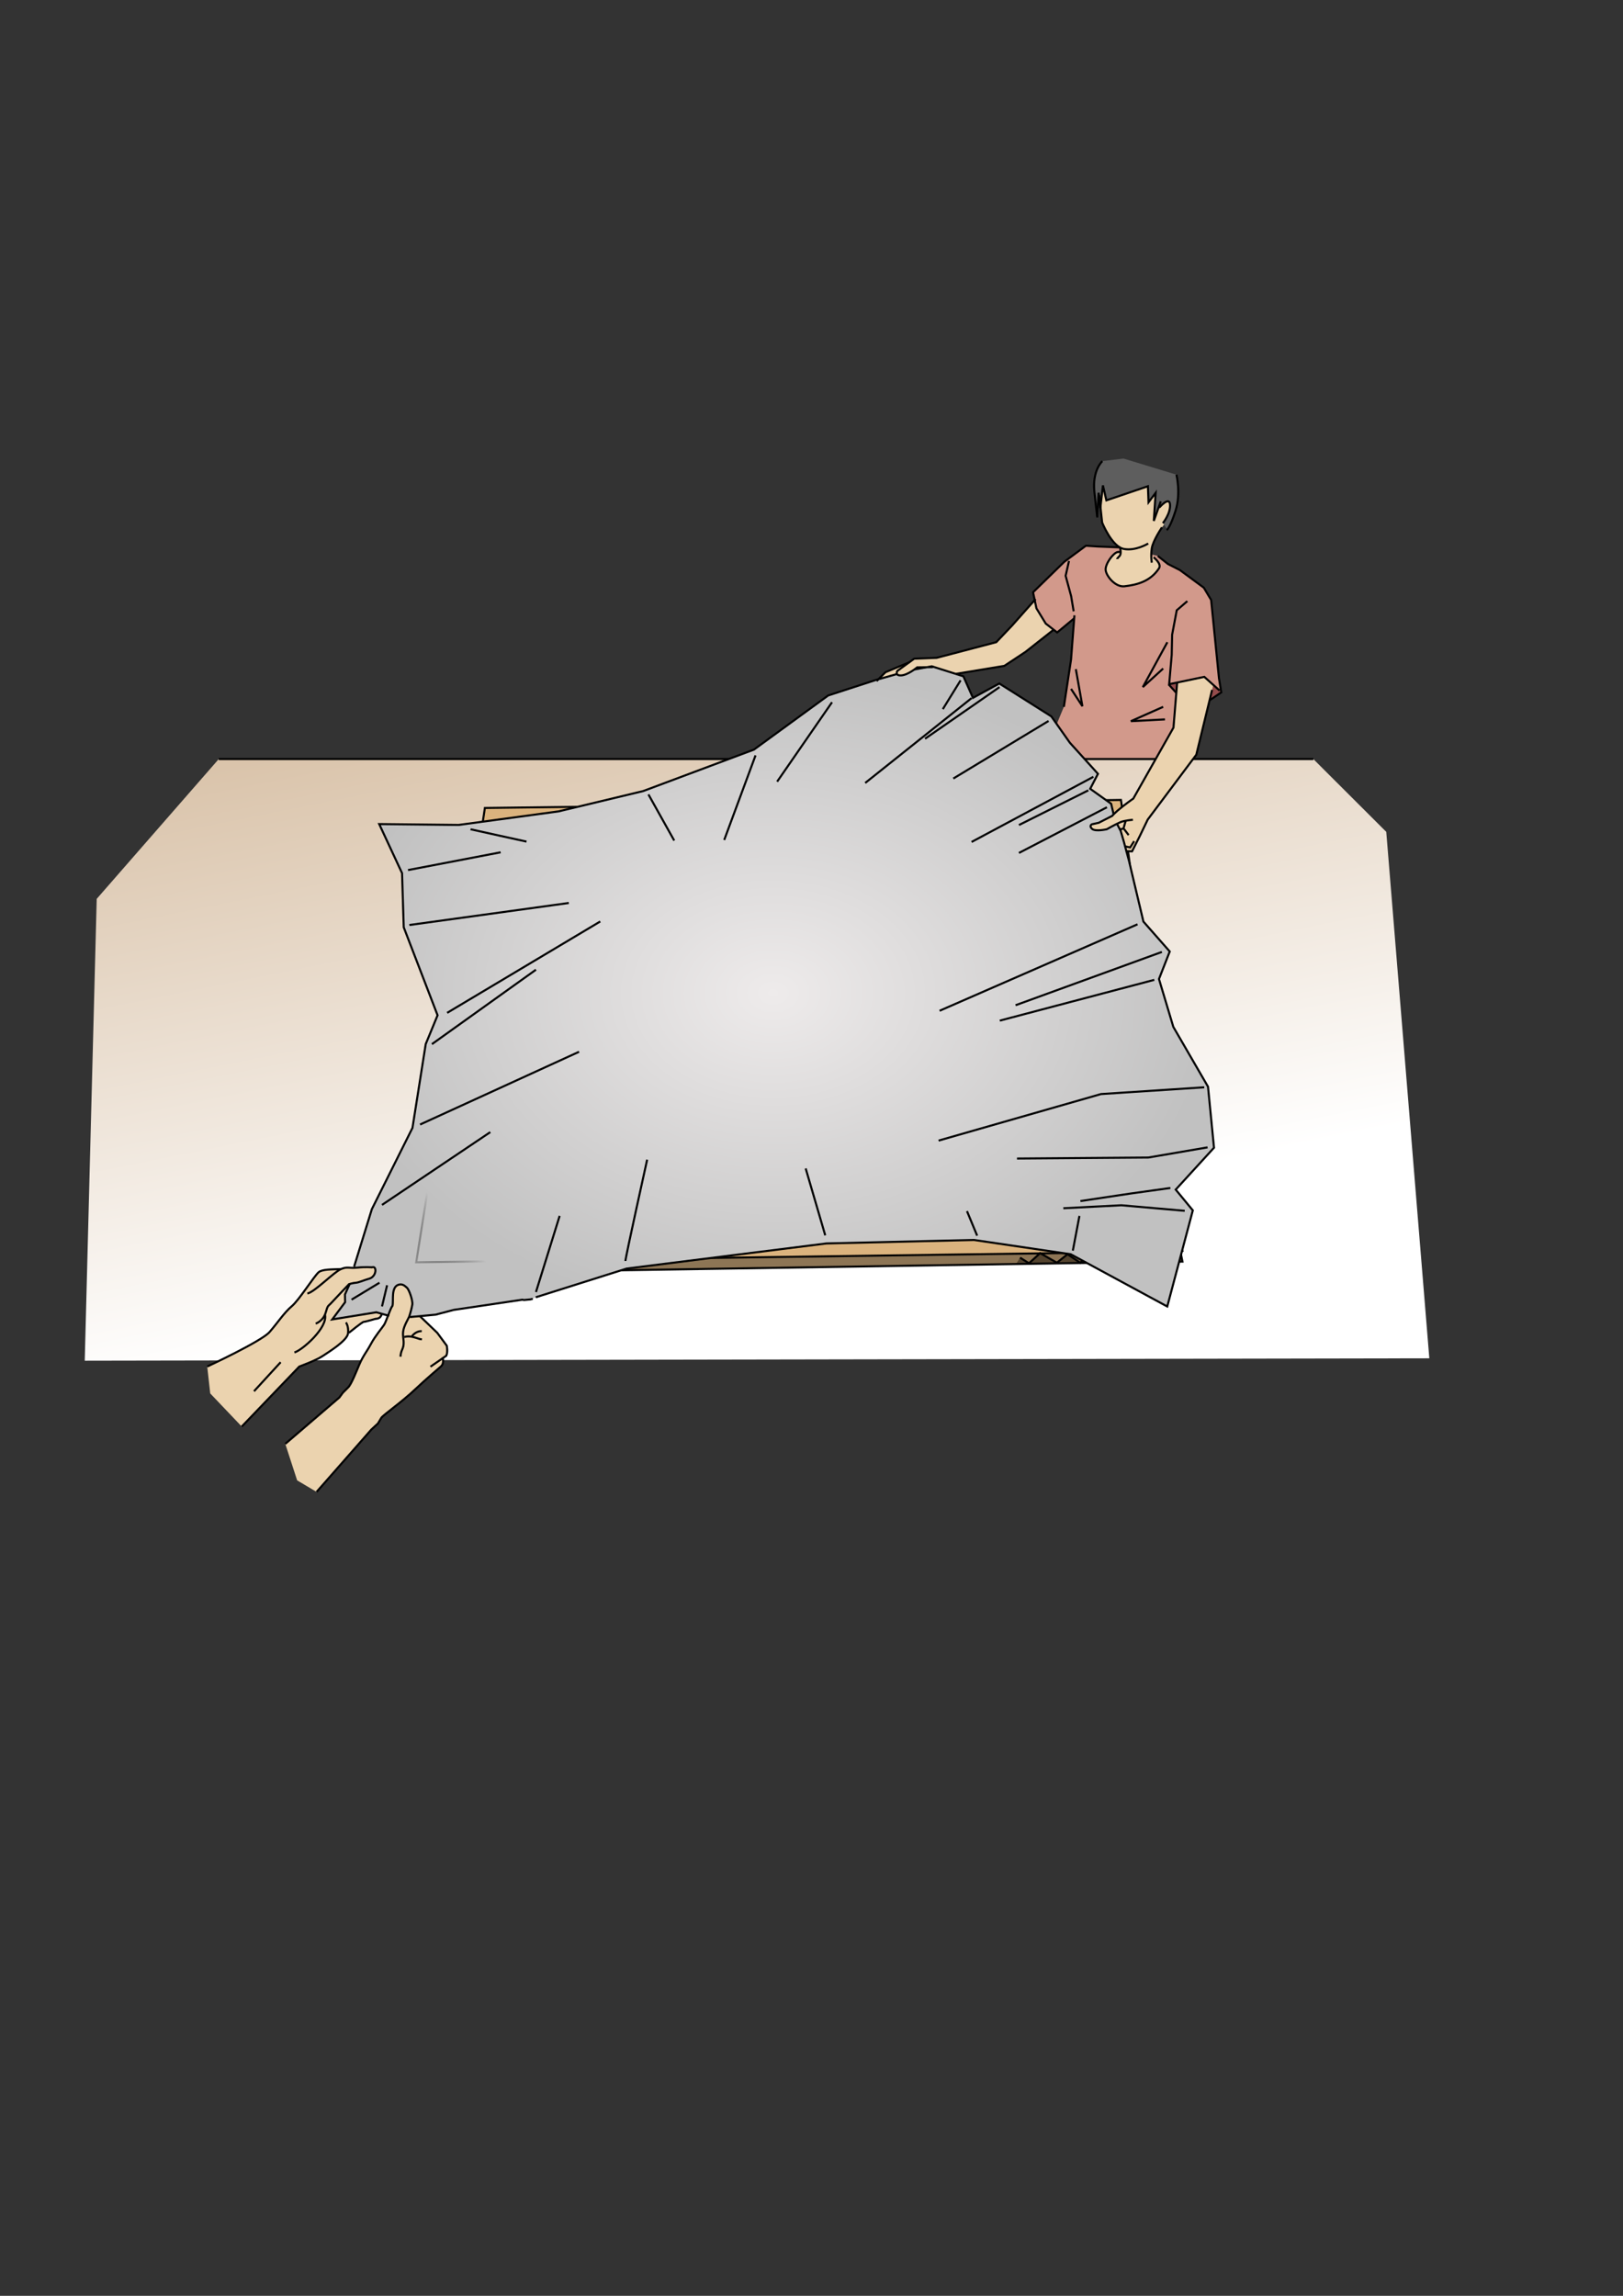 <?xml version="1.0" encoding="UTF-8" standalone="no"?>
<!-- Created with Inkscape (http://www.inkscape.org/) -->

<svg
   xmlns:dc="http://purl.org/dc/elements/1.1/"
   xmlns:cc="http://creativecommons.org/ns#"
   xmlns:rdf="http://www.w3.org/1999/02/22-rdf-syntax-ns#"
   xmlns:svg="http://www.w3.org/2000/svg"
   xmlns="http://www.w3.org/2000/svg"
   xmlns:xlink="http://www.w3.org/1999/xlink"
   xmlns:sodipodi="http://sodipodi.sourceforge.net/DTD/sodipodi-0.dtd"
   xmlns:inkscape="http://www.inkscape.org/namespaces/inkscape"
   width="210mm"
   height="297mm"
   id="svg6244"
   version="1.1"
   inkscape:version="0.48.4 r9939"
   sodipodi:docname="新規ドキュメント 16">
  <rect width="100%" height="100%" fill="#333333" stroke="none"/>
  <defs
     id="defs6246">
    <linearGradient
       id="linearGradient5226-6">
      <stop
         style="stop-color:#9b9b9b;stop-opacity:1;"
         offset="0"
         id="stop5228-7" />
      <stop
         style="stop-color:#000000;stop-opacity:0;"
         offset="1"
         id="stop5230-5" />
    </linearGradient>
    <linearGradient
       id="linearGradient5180-5">
      <stop
         style="stop-color:#eeebeb;stop-opacity:1;"
         offset="0"
         id="stop5182-6" />
      <stop
         style="stop-color:#c1c1c1;stop-opacity:1;"
         offset="1"
         id="stop5184-2" />
    </linearGradient>
    <linearGradient
       id="linearGradient5154-1">
      <stop
         id="stop5168-2"
         offset="0"
         style="stop-color:#ffffff;stop-opacity:1;" />
      <stop
         style="stop-color:#cbac89;stop-opacity:1;"
         offset="1"
         id="stop5158-7" />
    </linearGradient>
    <linearGradient
       id="linearGradient5226-6-6">
      <stop
         style="stop-color:#9b9b9b;stop-opacity:1;"
         offset="0"
         id="stop5228-7-7" />
      <stop
         style="stop-color:#000000;stop-opacity:0;"
         offset="1"
         id="stop5230-5-5" />
    </linearGradient>
    <linearGradient
       id="linearGradient5180-5-5">
      <stop
         style="stop-color:#eeebeb;stop-opacity:1;"
         offset="0"
         id="stop5182-6-6" />
      <stop
         style="stop-color:#c1c1c1;stop-opacity:1;"
         offset="1"
         id="stop5184-2-2" />
    </linearGradient>
    <linearGradient
       id="linearGradient5154-1-1">
      <stop
         id="stop5168-2-2"
         offset="0"
         style="stop-color:#ffffff;stop-opacity:1;" />
      <stop
         style="stop-color:#cbac89;stop-opacity:1;"
         offset="1"
         id="stop5158-7-7" />
    </linearGradient>
    <linearGradient
       inkscape:collect="always"
       xlink:href="#linearGradient5154-1-1"
       id="linearGradient7380"
       gradientUnits="userSpaceOnUse"
       gradientTransform="translate(57.143,1077.02)"
       x1="301.429"
       y1="521.338"
       x2="204.286"
       y2="39.909" />
    <radialGradient
       inkscape:collect="always"
       xlink:href="#linearGradient5180-5-5"
       id="radialGradient7382"
       gradientUnits="userSpaceOnUse"
       gradientTransform="matrix(1,0,0,0.741,57.143,1167.426)"
       cx="389.606"
       cy="348.478"
       fx="389.606"
       fy="348.478"
       r="263.251" />
    <linearGradient
       inkscape:collect="always"
       xlink:href="#linearGradient5226-6-6"
       id="linearGradient7384"
       gradientUnits="userSpaceOnUse"
       gradientTransform="translate(70.78,1069.697)"
       x1="159.5"
       y1="519.509"
       x2="187.253"
       y2="495.83" />
  </defs>
  <sodipodi:namedview
     id="base"
     pagecolor="#ffffff"
     bordercolor="#666666"
     borderopacity="1.0"
     inkscape:pageopacity="0.0"
     inkscape:pageshadow="2"
     inkscape:zoom="0.7"
     inkscape:cx="376.99515"
     inkscape:cy="570.09657"
     inkscape:document-units="px"
     inkscape:current-layer="layer1"
     showgrid="false"
     inkscape:window-width="987"
     inkscape:window-height="822"
     inkscape:window-x="144"
     inkscape:window-y="43"
     inkscape:window-maximized="0" />
  <g
     inkscape:label="レイヤー 1"
     inkscape:groupmode="layer"
     id="layer1">
    <g
       id="g7268"
       transform="matrix(0.819,0,0,0.819,12.196,-682.031)">
      <path
         sodipodi:nodetypes="ccccccccccccccccccccccccc"
         inkscape:connector-curvature="0"
         id="path3449-3-0-0"
         d="m 654.018,1159.561 -13.304,-0.536 -7.197,-0.462 -12.844,9.521 -18.718,18.263 2.02,9.596 5.556,9.091 6.819,5.303 10.354,-8.586 -0.355,2.064 -1.708,22.708 -4.286,28.214 -5.77,13.959 13.985,23.005 56.071,-3.214 17.5,-42.5 9.453,0.204 2.744,-0.089 -1.378,-8.457 -4.67,-46.689 -4.365,-7.327 -14.3,-10.537 -7.128,-3.624 -6.071,-4.821 z"
         style="fill:#d2998b;fill-opacity:1;stroke:none;display:inline" />
      <path
         sodipodi:nodetypes="ccccccc"
         style="fill:url(#linearGradient7380);fill-opacity:1;stroke:none;display:inline"
         d="m 115.732,1285.905 653.569,0 43.557,43.477 25.714,314.286 -802.857,1.429 7.143,-275.714 z"
         id="path3583-6-9-9"
         inkscape:connector-curvature="0" />
      <path
         style="fill:none;stroke:none;display:inline"
         d="m 152.677,1646.009 -15.893,17.322"
         id="path3423-2-3-3"
         inkscape:connector-curvature="0" />
      <path
         style="fill:none;stroke:none;display:inline"
         d="m 226.502,1631.013 c 0,0 2.073,-0.985 5.823,0.087 3.75,1.071 2.756,1.059 4.721,1.237"
         id="path3427-9-6-6"
         inkscape:connector-curvature="0"
         sodipodi:nodetypes="csc" />
      <path
         style="fill:none;stroke:none;display:inline"
         d="m 231.118,1630.437 c 0,0 2.232,-3.147 5.804,-2.968"
         id="path3433-1-0-0"
         inkscape:connector-curvature="0"
         sodipodi:nodetypes="cc" />
      <path
         style="fill:none;stroke:none;display:inline"
         d="m 677.321,1135.811 c 0,0 6.071,-7.143 6.428,-1.786 0.357,5.357 -4.286,11.071 -4.286,11.071"
         id="path3445-4-6-6"
         inkscape:connector-curvature="0" />
      <path
         sodipodi:nodetypes="cccssssccccccccccc"
         inkscape:connector-curvature="0"
         id="path5236-2-2"
         d="m 653.839,1159.561 c 0,0 0.419,1.355 0.444,2.746 l 0.137,0.044 c 0,0 -1.093,-0.185 -1.964,-0.022 -2.651,0.495 -7.429,7.088 -7.162,10.649 0.268,3.571 5.735,10.43 11.224,9.797 7.645,-0.881 15.536,-2.946 20.625,-10.714 1.804,-2.754 -3.214,-6.607 -3.214,-6.607 l -1.389,-1.146 c 0,-1.253 0.084,-2.694 0.317,-4.211 0.714,-4.643 6.071,-12.5 6.071,-12.5 l 5.884,-7.556 0.841,-19.015 -42.005,-2.696 -2.22,9.981 1.786,16.429 c 0,0 4.428,11.071 10.361,14.695 z"
         style="fill:#ebd3af;fill-opacity:1;stroke:none;display:inline" />
      <path
         inkscape:connector-curvature="0"
         id="path3459-9-6-6"
         d="m 713.362,1245.023 -9.15,-8.179 -20.982,4.375 1.518,-17.5 0.253,-12.028 2.753,-14.582 6.324,-5.462"
         style="fill:none;stroke:none;display:inline" />
      <path
         style="fill:#944c4c;fill-opacity:1;stroke:none;display:inline"
         d="m 682.962,1241.398 4.508,4.985 20.12,4.027 6.786,-4.241 -10.134,-9.375 z"
         id="path3461-3-1-1"
         inkscape:connector-curvature="0"
         sodipodi:nodetypes="cc" />
      <path
         style="fill:none;stroke:none;display:inline"
         d="m 623.422,1167.66 -2.02,8.839 3.283,12.122 1.515,9.091"
         id="path3463-3-8-8"
         inkscape:connector-curvature="0" />
      <path
         style="fill:#5e5e5e;fill-opacity:1;stroke:none;display:inline"
         d="m 655.984,1106.512 -12.644,1.531 c 0,0 -6.109,5.446 -4.773,18.318 0.901,8.672 1.78,15.38 1.78,15.38 l -0.114,-0.705 0.871,-14.118 1.036,9.026 1.537,-13.392 2.057,8.925 24.806,-8.424 0.361,9.575 4.25,-5.621 -1.095,16.738 3.404,-8.724 1.736,-1.317 c 0,0 2.216,-2.435 4.025,-1.277 1.994,1.278 -1.106,10.079 -3.482,12.808 l 2.283,3.682 c 0,0 1.757,-0.954 5.04,-11.308 3.283,-10.354 0.505,-21.466 0.505,-21.466"
         id="path3471-6-7-7"
         inkscape:connector-curvature="0"
         sodipodi:nodetypes="ccsccccccccccccsccsc" />
      <path
         style="fill:none;stroke:none;display:inline"
         d="m 682.143,1216.168 -14.643,26.786 12.143,-11.071"
         id="path3483-6-9-9"
         inkscape:connector-curvature="0" />
      <path
         style="fill:none;stroke:none;display:inline"
         d="m 679.643,1254.739 -19.286,8.571 20.357,-1.071"
         id="path3485-2-2-2"
         inkscape:connector-curvature="0" />
      <path
         style="fill:none;stroke:none;display:inline"
         d="m 627.5,1232.239 3.929,22.143 -6.786,-10.357"
         id="path3487-6-0-0"
         inkscape:connector-curvature="0" />
      <g
         transform="matrix(0.933,0,0,0.942,-734.331,1059.331)"
         id="g3709-2"
         style="display:inline">
        <path
           style="color:#000000;fill:#8d7555;fill-opacity:1;stroke:none;stroke-width:1px;marker:none;visibility:visible;display:inline;overflow:visible;enable-background:accumulate"
           d="m 1040,558.668 -2.143,7.857 490,-7.5 -1.429,-7.143"
           id="path3078-4-8-3-3"
           inkscape:connector-curvature="0" />
        <g
           id="g3694-7">
          <path
             sodipodi:nodetypes="cccccccccccccccc"
             inkscape:connector-curvature="0"
             id="path3080-7-7-7-5"
             d="m 1523.236,558.942 -7.522,-6.346 -7.143,6.786 -10.714,-6.429 -6.429,6.071 -6.786,-5.714 -7.143,6.429 -8.572,-6.429 -6.428,6.429 -8.214,-5.357 -6.786,5.357 -10.714,-6.071 -7.143,6.429 -5.714,-3.571 -2.5,3.929 z"
             style="color:#000000;fill:#53432e;fill-opacity:1;stroke:none;stroke-width:1px;marker:none;visibility:visible;display:inline;overflow:visible;enable-background:accumulate" />
          <g
             id="g3681-9">
            <g
               id="g3671-2">
              <path
                 sodipodi:nodetypes="ccccc"
                 inkscape:connector-curvature="0"
                 id="path3076-2-9-2-2"
                 d="m 1037.143,559.382 44.286,-287.857 407.143,-5 39.286,285.714 z"
                 style="color:#000000;fill:#dbb37e;fill-opacity:1;stroke:none;stroke-width:1px;marker:none;visibility:visible;display:inline;overflow:visible;enable-background:accumulate" />
              <g
                 id="g3663-8">
                <path
                   style="color:#000000;fill:none;stroke:#000000;stroke-width:1.303px;stroke-linecap:butt;stroke-linejoin:miter;stroke-miterlimit:4;stroke-opacity:1;stroke-dasharray:none;stroke-dashoffset:0;marker:none;visibility:visible;display:inline;overflow:visible;enable-background:accumulate"
                   d="m 1078.472,290.745 2.957,-19.219 106.284,-1.305"
                   id="path5224-3-9"
                   inkscape:connector-curvature="0" />
                <path
                   style="color:#000000;fill:none;stroke:#000000;stroke-width:1.303px;stroke-linecap:butt;stroke-linejoin:miter;stroke-miterlimit:4;stroke-opacity:1;stroke-dasharray:none;stroke-dashoffset:0;marker:none;visibility:visible;display:inline;overflow:visible;enable-background:accumulate"
                   d="m 1519.57,491.972 8.287,60.267 -21.661,0.315"
                   id="path5218-8-7"
                   inkscape:connector-curvature="0" />
                <path
                   sodipodi:nodetypes="cc"
                   style="color:#000000;fill:none;stroke:#000000;stroke-width:1.303px;stroke-linecap:butt;stroke-linejoin:miter;stroke-miterlimit:4;stroke-opacity:1;stroke-dasharray:none;stroke-dashoffset:0;marker:none;visibility:visible;display:inline;overflow:visible;enable-background:accumulate"
                   d="m 1481.191,553.199 -309.669,4.228"
                   id="path5216-6-3"
                   inkscape:connector-curvature="0" />
                <path
                   sodipodi:nodetypes="cc"
                   style="color:#000000;fill:none;stroke:#000000;stroke-width:1.303px;stroke-linecap:butt;stroke-linejoin:miter;stroke-miterlimit:4;stroke-opacity:1;stroke-dasharray:none;stroke-dashoffset:0;marker:none;visibility:visible;display:inline;overflow:visible;enable-background:accumulate"
                   d="m 1059.416,414.857 4.114,-27.86"
                   id="path3076-2-8-6"
                   inkscape:connector-curvature="0" />
                <path
                   style="color:#000000;fill:none;stroke:#000000;stroke-width:1.303px;stroke-linecap:butt;stroke-linejoin:miter;stroke-miterlimit:4;stroke-opacity:1;stroke-dasharray:none;stroke-dashoffset:0;marker:none;visibility:visible;display:inline;overflow:visible;enable-background:accumulate"
                   d="m 1148.289,564.835 343.313,-5.382 m 12.682,-0.067 23.573,-0.361 -1.429,-7.143"
                   id="path3078-4-4-1"
                   inkscape:connector-curvature="0"
                   sodipodi:nodetypes="ccccc" />
                <path
                   style="color:#000000;fill:none;stroke:#000000;stroke-width:1.303px;stroke-linecap:butt;stroke-linejoin:miter;stroke-miterlimit:4;stroke-opacity:1;stroke-dasharray:none;stroke-dashoffset:0;marker:none;visibility:visible;display:inline;overflow:visible;enable-background:accumulate"
                   d="m 1522.857,558.311 -7.143,-5.714 -7.143,6.786 -3.637,-2.182 m -81.006,-0.675 5.714,3.571 7.143,-6.429 10.714,6.071 6.786,-5.357 8.214,5.357 6.621,-6.355 8.272,6.163 5.862,-4.93"
                   id="path3080-7-3-2"
                   inkscape:connector-curvature="0"
                   sodipodi:nodetypes="ccccccccccc" />
              </g>
            </g>
            <path
               sodipodi:nodetypes="cccc"
               style="color:#000000;fill:none;stroke:#000000;stroke-width:1.303px;stroke-linecap:butt;stroke-linejoin:miter;stroke-miterlimit:4;stroke-opacity:1;stroke-dasharray:none;stroke-dashoffset:0;marker:none;visibility:visible;display:inline;overflow:visible;enable-background:accumulate"
               d="m 1454.46,266.944 34.043,-0.496 2.382,16.902 19.386,140.986"
               id="path5222-0-9"
               inkscape:connector-curvature="0" />
          </g>
        </g>
      </g>
      <path
         sodipodi:nodetypes="cccccccccccccccccccccccccccccccccccccccccccccccccccccccccc"
         inkscape:connector-curvature="0"
         id="path5176-5-1"
         d="m 531.12,1232.436 10.354,-1.894 18.884,5.983 5.714,12.857 15.714,-8.572 31.072,19.643 11.071,15.714 16.786,18.571 -4.643,8.929 12.5,8.928 1.429,6.072 2.143,6.071 2.143,4.107 1.786,6.072 3.214,11.964 8.572,36.071 15.714,17.857 -6.429,16.429 8.571,28.571 20.714,35.714 3.571,36.429 -22.857,25 10.209,12.409 -15.26,57.376 -57.648,-31.198 -57.714,-8.514 -88.159,2.071 -119.286,15 -54.286,17.143 -1.788,0.912 -1.429,0.357 -3.75,0.357 -1.071,-0.179 -40.893,6.071 -10.893,2.857 -15.357,1.429 -12.322,-0.714 -7.678,-2.143 -26.323,4.268 7.679,-10.283 -0.096,-4.609 2.901,-6.445 2.563,-10.168 10.607,-34.345 24.244,-48.487 7.918,-50.059 7.071,-17.173 -20.203,-52.528 -1.01,-32.325 -13.637,-29.294 47.477,0.505 59.599,-8.081 50.508,-12.122 66.165,-24.749 44.361,-32.338 28.571,-9.286 12.299,-3.454 z"
         style="color:#000000;fill:url(#radialGradient7382);fill-opacity:1;stroke:none;stroke-width:1px;marker:none;visibility:visible;display:inline;overflow:visible;enable-background:accumulate" />
      <path
         style="fill:#ebd3af;fill-opacity:1;stroke:none;display:inline"
         d="m 192.956,1628.619 c -0.357,4.464 -11.608,11.288 -15.358,13.788 -3.75,2.5 -13.776,6.181 -13.776,6.181 l -34.36,35.814 -18.825,-19.77 -1.795,-16.055 c 0,0 32.406,-15.068 37.227,-20.604 4.821,-5.536 8.75,-11.607 13.214,-15.357 4.464,-3.75 13.439,-18.121 16.107,-20.352 2.109,-1.763 6.605,-1.658 12.575,-1.875 l 0.603,0.073 c 4.107,-1.786 4.823,-0.391 9.823,-0.927 5,-0.536 8.79,-0.175 8.79,-0.175 0,0 1.429,-0.714 1.964,0.893 0.536,1.607 -0.428,5 -3.643,5.893 -3.214,0.893 -6.169,2.363 -8.222,2.452 -1.262,0.055 -3.763,0.8 -3.763,0.8 l -0.124,1.056 -2.321,5.089 0.179,4.821 -7.5,9.911 26.161,-4.107 3.123,0.912 c 0,0 0,0.893 -0.893,1.964 -0.893,1.071 -2.857,1.071 -2.857,1.071 0,0 -6.072,1.786 -6.964,1.786 -0.893,0 -8.858,6.533 -8.858,6.533"
         id="path3439-1-9-9"
         inkscape:connector-curvature="0"
         sodipodi:nodetypes="csccccsssccscssscccccccscsc" />
      <path
         style="fill:#ebd3af;fill-opacity:1;stroke:none;display:inline"
         d="m 235.638,1618.358 10.566,10.097 5.665,7.696 c 0,0 0.788,3.645 -0.283,5.967 l -2.241,0.966 c 0,0 1.258,3.406 -0.884,5.37 -0.883,0.809 -9.221,7.827 -15.254,13.572 -8.351,7.951 -19.401,15.491 -20.471,17.274 l -1.973,3.288 -3.933,3.626 -32.678,37.212 -11.616,-6.893 -7.082,-21.788 32.286,-27.679 2.082,-2.845 3.214,-3.214 c 1.946,-1.946 5.082,-10.064 6.607,-13.571 2.443,-5.62 4.316,-7.413 6.995,-12.413 2.581,-4.818 6.595,-9.434 7.845,-11.398 1.25,-1.964 3.741,-9.895 4.991,-11.324 0.747,-3.076 -1.005,-11.002 3.532,-12.538 2.321,-0.714 3.602,0.466 5.031,1.716 1.429,1.25 3.643,7.811 3.267,10.13 l -1.897,7.353 z"
         id="path3429-0-2-4"
         inkscape:connector-curvature="0"
         sodipodi:nodetypes="cccccssscccccccssssccsccc" />
      <path
         inkscape:connector-curvature="0"
         id="path3132-6-8-2-7"
         d="m 195.029,1608.649 16.668,-10.101"
         style="color:#000000;fill:none;stroke:none;stroke-width:1px;marker:none;visibility:visible;display:inline;overflow:visible;enable-background:accumulate" />
      <path
         inkscape:connector-curvature="0"
         id="path3134-2-0-8-8"
         d="m 213.211,1612.689 3.03,-12.627"
         style="color:#000000;fill:none;stroke:none;stroke-width:1px;marker:none;visibility:visible;display:inline;overflow:visible;enable-background:accumulate" />
      <path
         style="fill:#ebd3af;fill-opacity:1;stroke:none;display:inline"
         d="m 687.966,1240.285 -2.166,26.875 -23.991,42.363 c 0,0 -1.944,1.267 -6.489,4.803 -4.546,3.536 -6.083,5.504 -6.083,5.504 l -8.044,4.12 -4.106,0.911 c 0,0 -1.885,0.98 0.135,2.747 2.02,1.768 8.762,0.208 8.762,0.208 0,0 3.088,-1.768 6.074,-3.245 l 2.168,3.88 3.515,12.391 3.336,0.166 4.622,-9.133 4.699,-9.781 29.039,-38.77 9.421,-38.692 0.729,-2.984 -5.455,-4.703 -13.325,2.852 z"
         id="path3465-8-9-4"
         inkscape:connector-curvature="0"
         sodipodi:nodetypes="cccscccsccccccccccccc" />
      <path
         style="fill:#ebd3af;fill-opacity:1;stroke:none;display:inline"
         d="m 520.727,1235.23 c 0.262,0.527 0.936,0.843 2.564,0.741 4.041,-0.253 9.47,-4.798 9.47,-4.798 l 9.344,-0.126 13.511,4.009 29.168,-4.767 12.627,-8.334 16.668,-13.132 -4.44,-3.564 -5.71,-9.437 -1.167,-4.55 -13.179,14.774 -9.597,10.101 -35.608,9.344 -13.384,0.505 -2.729,1.979 -0.151,0.145 -14.293,5.958 -4.104,4.135 z"
         id="path3473-6-7-5"
         inkscape:connector-curvature="0"
         sodipodi:nodetypes="cscccccccccccccccccc" />
      <path
         style="fill:none;stroke:#000000;stroke-width:1.222px;stroke-linecap:butt;stroke-linejoin:miter;stroke-opacity:1;display:inline"
         d="m 108.843,1648.577 c 0,0 32.406,-15.068 37.227,-20.604 4.821,-5.536 8.75,-11.607 13.214,-15.357 4.464,-3.75 13.439,-18.121 16.107,-20.352 2.109,-1.763 7.588,-1.658 13.557,-1.875"
         id="path3417-3-0"
         inkscape:connector-curvature="0"
         sodipodi:nodetypes="csssc" />
      <path
         style="fill:none;stroke:#000000;stroke-width:1.222px;stroke-linecap:butt;stroke-linejoin:miter;stroke-opacity:1;display:inline"
         d="m 168.65,1604.98 c 4.332,-0.87 15.572,-12.543 19.919,-14.518 4.107,-1.786 4.823,-0.391 9.823,-0.927 5,-0.536 8.79,-0.175 8.79,-0.175 0,0 1.429,-0.714 1.964,0.893 0.536,1.607 -0.428,5 -3.643,5.893 -3.214,0.893 -6.169,2.363 -8.222,2.452 -1.262,0.055 -3.763,0.8 -3.763,0.8 0,0 -5.947,6.214 -10.9,11.534 -1.63,1.751 -1.764,0.941 -2.998,5.314 -1.48,5.247 -6.01,6.704 -6.01,6.704"
         id="path3419-6-3"
         inkscape:connector-curvature="0"
         sodipodi:nodetypes="ccscssscssc" />
      <path
         style="fill:none;stroke:#000000;stroke-width:1.222px;stroke-linecap:butt;stroke-linejoin:miter;stroke-opacity:1;display:inline"
         d="m 179.105,1617.437 c 2.13,7.684 -13.46,21.393 -18.194,22.736"
         id="path3421-1-6"
         inkscape:connector-curvature="0"
         sodipodi:nodetypes="cc" />
      <path
         style="fill:none;stroke:#000000;stroke-width:1.222px;stroke-linecap:butt;stroke-linejoin:miter;stroke-opacity:1;display:inline"
         d="m 152.677,1646.009 -15.893,17.321"
         id="path3423-29-1"
         inkscape:connector-curvature="0" />
      <path
         style="fill:none;stroke:#000000;stroke-width:1.222px;stroke-linecap:butt;stroke-linejoin:miter;stroke-opacity:1;display:inline"
         d="m 155.452,1694.746 32.286,-27.679 2.082,-2.845 3.214,-3.214 c 1.946,-1.946 5.082,-10.064 6.607,-13.571 2.443,-5.62 4.316,-7.413 6.995,-12.413 2.581,-4.818 6.595,-9.434 7.845,-11.398 1.25,-1.964 3.741,-9.895 4.991,-11.324 0.747,-3.076 -1.005,-11.002 3.532,-12.538 2.321,-0.714 3.602,0.466 5.031,1.716 1.429,1.25 3.643,7.811 3.267,10.13 -0.441,2.72 -1.579,6.371 -1.934,7.352 -2.285,4.521 -4.123,7.484 -3.523,11.847 1.093,7.943 -1.329,6.543 -1.594,11.888"
         id="path3425-3-0"
         inkscape:connector-curvature="0"
         sodipodi:nodetypes="cccssssccsscsc" />
      <path
         style="fill:none;stroke:#000000;stroke-width:1.222px;stroke-linecap:butt;stroke-linejoin:miter;stroke-opacity:1;display:inline"
         d="m 226.502,1631.013 c 0,0 2.073,-0.985 5.823,0.087 3.75,1.071 2.756,1.059 4.721,1.237"
         id="path3427-1-6"
         inkscape:connector-curvature="0"
         sodipodi:nodetypes="csc" />
      <path
         style="fill:none;stroke:#000000;stroke-width:1.222px;stroke-linecap:butt;stroke-linejoin:miter;stroke-opacity:1;display:inline"
         d="m 235.772,1618.447 10.432,10.008 5.665,7.696 c 0,0 0.788,3.645 -0.283,5.967 l -9.441,6.553"
         id="path3429-9-3"
         inkscape:connector-curvature="0"
         sodipodi:nodetypes="ccccc" />
      <path
         style="fill:none;stroke:#000000;stroke-width:1.222px;stroke-linecap:butt;stroke-linejoin:miter;stroke-opacity:1;display:inline"
         d="m 249.344,1643.084 c 0,0 1.258,3.406 -0.884,5.37 -0.883,0.809 -9.221,7.827 -15.254,13.572 -8.351,7.951 -19.401,15.491 -20.471,17.274 l -1.973,3.288 -3.933,3.626 -32.678,37.212"
         id="path3431-4-2"
         inkscape:connector-curvature="0"
         sodipodi:nodetypes="csssccc" />
      <path
         style="fill:none;stroke:#000000;stroke-width:1.222px;stroke-linecap:butt;stroke-linejoin:miter;stroke-opacity:1;display:inline"
         d="m 231.118,1630.437 c 0,0 2.232,-3.147 5.804,-2.968"
         id="path3433-7-0"
         inkscape:connector-curvature="0"
         sodipodi:nodetypes="cc" />
      <path
         style="fill:none;stroke:#000000;stroke-width:1.222px;stroke-linecap:butt;stroke-linejoin:miter;stroke-opacity:1;display:inline"
         d="m 193.981,1599.118 -2.901,6.445 0.096,4.609 -7.679,10.283 26.323,-4.268 7.678,2.143"
         id="path3435-8-6"
         inkscape:connector-curvature="0"
         sodipodi:nodetypes="cccccc" />
      <path
         style="fill:none;stroke:#000000;stroke-width:1.222px;stroke-linecap:butt;stroke-linejoin:miter;stroke-opacity:1;display:inline"
         d="m 229.82,1619.044 15.357,-1.429 10.893,-2.857 40.893,-6.072 1.071,0.179 3.75,-0.357 1.429,-0.357"
         id="path3437-4-1"
         inkscape:connector-curvature="0" />
      <path
         style="fill:none;stroke:#000000;stroke-width:1.222px;stroke-linecap:butt;stroke-linejoin:miter;stroke-opacity:1;display:inline"
         d="m 191.645,1622.28 c 0,0 1.668,1.874 1.311,6.338 -0.357,4.464 -11.608,11.288 -15.358,13.788 -3.75,2.5 -13.776,6.181 -13.776,6.181 l -34.36,35.814"
         id="path3439-5-5"
         inkscape:connector-curvature="0"
         sodipodi:nodetypes="csscc" />
      <path
         style="fill:none;stroke:#000000;stroke-width:1.222px;stroke-linecap:butt;stroke-linejoin:miter;stroke-opacity:1;display:inline"
         d="m 193.461,1628.435 c 0,0 7.965,-6.533 8.858,-6.533 0.893,0 6.964,-1.786 6.964,-1.786 0,0 1.964,0 2.857,-1.071 0.893,-1.071 0.893,-1.964 0.893,-1.964"
         id="path3441-0-5"
         inkscape:connector-curvature="0"
         sodipodi:nodetypes="cscsc" />
      <path
         style="fill:none;stroke:#000000;stroke-width:1.222px;stroke-linecap:butt;stroke-linejoin:miter;stroke-opacity:1;display:inline"
         d="m 641.429,1128.311 1.786,16.429 c 0,0 5.714,14.286 12.857,15.714 7.143,1.429 14.643,-3.214 14.643,-3.214"
         id="path3443-3-4"
         inkscape:connector-curvature="0" />
      <path
         style="fill:none;stroke:#000000;stroke-width:1.222px;stroke-linecap:butt;stroke-linejoin:miter;stroke-opacity:1;display:inline"
         d="m 677.321,1135.811 c 0,0 6.071,-7.143 6.428,-1.786 0.357,5.357 -4.286,11.071 -4.286,11.071"
         id="path3445-6-7"
         inkscape:connector-curvature="0" />
      <path
         style="fill:none;stroke:#000000;stroke-width:1.222px;stroke-linecap:butt;stroke-linejoin:miter;stroke-opacity:1;display:inline"
         d="m 678.929,1147.597 c 0,0 -5.357,7.857 -6.071,12.5 -0.714,4.643 0,8.571 0,8.571"
         id="path3447-1-6"
         inkscape:connector-curvature="0" />
      <path
         style="fill:none;stroke:#000000;stroke-width:1.222px;stroke-linecap:butt;stroke-linejoin:miter;stroke-opacity:1;display:inline"
         d="m 653.839,1159.561 c 0,0 1.161,3.75 -0.268,5.179 -1.429,1.429 -1.429,1.786 -1.429,1.786"
         id="path3449-0-5"
         inkscape:connector-curvature="0"
         sodipodi:nodetypes="csc" />
      <path
         style="fill:none;stroke:#000000;stroke-width:1.222px;stroke-linecap:butt;stroke-linejoin:miter;stroke-opacity:1;display:inline"
         d="m 673.929,1165.454 c 0,0 5.019,3.853 3.214,6.607 -5.089,7.768 -12.98,9.833 -20.625,10.714 -5.49,0.633 -10.957,-6.226 -11.224,-9.797 -0.267,-3.561 4.511,-10.154 7.162,-10.649 0.872,-0.163 1.964,0.022 1.964,0.022"
         id="path3451-6-6"
         inkscape:connector-curvature="0"
         sodipodi:nodetypes="cssssc" />
      <path
         style="fill:none;stroke:#000000;stroke-width:1.222px;stroke-linecap:butt;stroke-linejoin:miter;stroke-opacity:1;display:inline"
         d="m 707.337,1250.862 7.003,-4.758 -1.378,-8.457 -4.67,-46.689 -4.365,-7.327 -14.3,-10.537 -7.128,-3.624 -6.071,-4.821"
         id="path3453-3-9"
         inkscape:connector-curvature="0"
         sodipodi:nodetypes="cccccccc" />
      <path
         style="fill:none;stroke:#000000;stroke-width:1.222px;stroke-linecap:butt;stroke-linejoin:miter;stroke-opacity:1;display:inline"
         d="m 654.018,1159.561 -13.304,-0.536 -7.197,-0.462 -12.844,9.521 -18.718,18.263 2.02,9.596 5.556,9.091 6.819,5.303 10.354,-8.586"
         id="path3455-2-3"
         inkscape:connector-curvature="0"
         sodipodi:nodetypes="ccccccccc" />
      <path
         style="fill:none;stroke:#000000;stroke-width:1.222px;stroke-linecap:butt;stroke-linejoin:miter;stroke-opacity:1;display:inline"
         d="m 626.663,1200.111 -2.02,26.414 -4.286,28.214"
         id="path3457-0-7"
         inkscape:connector-curvature="0"
         sodipodi:nodetypes="ccc" />
      <path
         style="fill:none;stroke:#000000;stroke-width:1.222px;stroke-linecap:butt;stroke-linejoin:miter;stroke-opacity:1;display:inline"
         d="m 713.362,1245.023 -9.15,-8.179 -20.982,4.375 1.518,-17.5 0.253,-12.028 2.753,-14.582 6.324,-5.462"
         id="path3459-6-4"
         inkscape:connector-curvature="0"
         sodipodi:nodetypes="ccccccc" />
      <path
         style="fill:none;stroke:#000000;stroke-width:1.222px;stroke-linecap:butt;stroke-linejoin:miter;stroke-opacity:1;display:inline"
         d="m 682.962,1241.398 4.508,4.985"
         id="path3461-1-5"
         inkscape:connector-curvature="0"
         sodipodi:nodetypes="cc" />
      <path
         style="fill:none;stroke:#000000;stroke-width:1.222px;stroke-linecap:butt;stroke-linejoin:miter;stroke-opacity:1;display:inline"
         d="m 623.422,1167.66 -2.02,8.839 3.283,12.122 1.515,9.091"
         id="path3463-5-2"
         inkscape:connector-curvature="0" />
      <path
         style="fill:none;stroke:#000000;stroke-width:1.222px;stroke-linecap:butt;stroke-linejoin:miter;stroke-opacity:1;display:inline"
         d="m 688.029,1239.906 -2.229,27.254 -23.991,42.363 c 0,0 -1.944,1.267 -6.489,4.803 -4.546,3.536 -6.083,5.504 -6.083,5.504 l -8.044,4.12 -4.106,0.911 c 0,0 -1.885,0.98 0.135,2.747 2.02,1.768 8.762,0.208 8.762,0.208 0,0 4.713,-2.698 8.122,-4.213 2.409,-1.071 7.483,-1.435 7.483,-1.435"
         id="path3465-5-5"
         inkscape:connector-curvature="0"
         sodipodi:nodetypes="cccscccscsc" />
      <path
         style="fill:none;stroke:#000000;stroke-width:1.222px;stroke-linecap:butt;stroke-linejoin:miter;stroke-opacity:1;display:inline"
         d="m 708.857,1244.63 -9.421,38.692 -29.039,38.77 -4.699,9.781 -4.622,9.133 -3.827,-0.122"
         id="path3467-4-4"
         inkscape:connector-curvature="0"
         sodipodi:nodetypes="cccccc" />
      <path
         style="fill:none;stroke:#000000;stroke-width:1.222px;stroke-linecap:butt;stroke-linejoin:miter;stroke-opacity:1;display:inline"
         d="m 687.567,1116.142 c 0,0 2.778,11.112 -0.505,21.466 -3.283,10.354 -5.303,11.617 -5.303,11.617"
         id="path3469-7-7"
         inkscape:connector-curvature="0" />
      <path
         style="fill:none;stroke:#000000;stroke-width:1.222px;stroke-linecap:butt;stroke-linejoin:miter;stroke-opacity:1;display:inline"
         d="m 643.34,1108.043 c 0,0 -6.109,5.446 -4.773,18.318 0.901,8.672 1.78,15.38 1.78,15.38"
         id="path3471-65-4"
         inkscape:connector-curvature="0"
         sodipodi:nodetypes="csc" />
      <path
         style="fill:none;stroke:#000000;stroke-width:1.222px;stroke-linecap:butt;stroke-linejoin:miter;stroke-opacity:1;display:inline"
         d="m 603.472,1190.389 -13.89,15.657 -9.597,10.101 -35.608,9.344 -13.384,0.505 -10.101,7.324 c 0,0 -1.641,2.904 2.399,2.652 4.041,-0.253 9.47,-4.798 9.47,-4.798 l 9.344,-0.126"
         id="path3473-69-4"
         inkscape:connector-curvature="0"
         sodipodi:nodetypes="ccccccscc" />
      <path
         style="fill:none;stroke:#000000;stroke-width:1.222px;stroke-linecap:butt;stroke-linejoin:miter;stroke-opacity:1;display:inline"
         d="m 555.817,1235.064 28.967,-4.775 12.627,-8.334 16.668,-13.132"
         id="path3475-3-3"
         inkscape:connector-curvature="0"
         sodipodi:nodetypes="cccc" />
      <path
         style="fill:none;stroke:#000000;stroke-width:1.222px;stroke-linecap:butt;stroke-linejoin:miter;stroke-opacity:1;display:inline"
         d="m 528.113,1228.12 -14.293,5.958 -5.303,5.303"
         id="path3477-7-0"
         inkscape:connector-curvature="0"
         sodipodi:nodetypes="ccc" />
      <path
         style="fill:none;stroke:#000000;stroke-width:1.222px;stroke-linecap:butt;stroke-linejoin:miter;stroke-opacity:1;display:inline"
         d="m 657.192,1322.999 -1.229,4.354 -2.242,0.677"
         id="path3479-4-7"
         inkscape:connector-curvature="0"
         sodipodi:nodetypes="ccc" />
      <path
         style="fill:none;stroke:#000000;stroke-width:1.222px;stroke-linecap:butt;stroke-linejoin:miter;stroke-opacity:1;display:inline"
         d="m 640.234,1141.035 0.871,-14.118 1.036,9.026 1.537,-13.392 2.057,8.925 24.806,-8.424 0.361,9.575 4.25,-5.621 -1.095,16.738 4.163,-11.671"
         id="path3481-5-8"
         inkscape:connector-curvature="0"
         sodipodi:nodetypes="cccccccccc" />
      <path
         style="fill:none;stroke:#000000;stroke-width:1.222px;stroke-linecap:butt;stroke-linejoin:miter;stroke-opacity:1;display:inline"
         d="m 682.143,1216.168 -14.643,26.786 12.143,-11.071"
         id="path3483-2-6"
         inkscape:connector-curvature="0" />
      <path
         style="fill:none;stroke:#000000;stroke-width:1.222px;stroke-linecap:butt;stroke-linejoin:miter;stroke-opacity:1;display:inline"
         d="m 679.643,1254.739 -19.286,8.571 20.357,-1.071"
         id="path3485-5-8"
         inkscape:connector-curvature="0" />
      <path
         style="fill:none;stroke:#000000;stroke-width:1.222px;stroke-linecap:butt;stroke-linejoin:miter;stroke-opacity:1;display:inline"
         d="m 627.5,1232.239 3.929,22.143 -6.786,-10.357"
         id="path3487-4-8"
         inkscape:connector-curvature="0" />
      <path
         style="fill:none;stroke:#000000;stroke-width:1.222px;stroke-linecap:butt;stroke-linejoin:miter;stroke-opacity:1;display:inline"
         d="m 657.095,1338.108 2.838,0.574 2.39,-3.745"
         id="path3489-7-4"
         inkscape:connector-curvature="0"
         sodipodi:nodetypes="ccc" />
      <path
         style="fill:none;stroke:#000000;stroke-width:1.222px;stroke-linecap:butt;stroke-linejoin:miter;stroke-opacity:1;display:inline"
         d="m 656.252,1327.643 2.778,3.662"
         id="path3491-4-3"
         inkscape:connector-curvature="0" />
      <path
         sodipodi:nodetypes="cccccc"
         style="fill:none;stroke:#000000;stroke-width:1.222px;stroke-linecap:butt;stroke-linejoin:miter;stroke-opacity:1;display:inline"
         d="m 115.732,1285.905 304.358,0 m 212.679,0 42.589,0 m 21.875,0 72.068,0"
         id="path3583-4-1"
         inkscape:connector-curvature="0" />
      <path
         sodipodi:nodetypes="ccc"
         inkscape:connector-curvature="0"
         id="path5214-8-4"
         d="m 312.429,1585.272 -78.792,1.072 11.81,-74.531"
         style="color:#000000;fill:none;stroke:url(#linearGradient7384);stroke-width:1.222px;stroke-linecap:butt;stroke-linejoin:miter;stroke-miterlimit:4;stroke-opacity:1;stroke-dasharray:none;stroke-dashoffset:0;marker:none;visibility:visible;display:inline;overflow:visible;enable-background:accumulate" />
      <path
         inkscape:connector-curvature="0"
         id="path5388-7-1-9"
         d="m 520.513,1235.214 -12.299,3.454 -28.571,9.286 -44.361,32.338 -66.165,24.749 -50.508,12.122 -59.599,8.081 -47.477,-0.505 13.637,29.294 1.01,32.325 20.203,52.528 -7.071,17.173 -7.918,50.059 -24.244,48.487 -10.607,34.345"
         style="color:#000000;fill:none;stroke:#000000;stroke-width:1.222px;stroke-linecap:butt;stroke-linejoin:miter;stroke-miterlimit:4;stroke-opacity:1;stroke-dasharray:none;stroke-dashoffset:0;marker:none;visibility:visible;display:inline;overflow:visible;enable-background:accumulate" />
      <path
         inkscape:connector-curvature="0"
         id="path5390-5-4-2"
         d="m 531.12,1232.436 10.354,-1.894 18.884,5.983 5.714,12.857 15.714,-8.572 31.072,19.643 11.071,15.714 16.786,18.571 -4.643,8.929 12.5,8.929 1.429,6.071"
         style="color:#000000;fill:none;stroke:#000000;stroke-width:1.222px;stroke-linecap:butt;stroke-linejoin:miter;stroke-miterlimit:4;stroke-opacity:1;stroke-dasharray:none;stroke-dashoffset:0;marker:none;visibility:visible;display:inline;overflow:visible;enable-background:accumulate" />
      <path
         sodipodi:nodetypes="cccccccccccccccccc"
         inkscape:connector-curvature="0"
         id="path5392-4-9-0"
         d="m 652.143,1324.739 2.143,4.107 1.786,6.071 3.214,11.964 8.572,36.071 15.714,17.857 -6.429,16.429 8.571,28.571 20.714,35.714 3.571,36.429 -22.857,25 10.209,12.409 -15.26,57.376 -57.648,-31.198 -57.714,-8.514 -88.159,2.071 -119.286,15 -54.286,17.143"
         style="color:#000000;fill:none;stroke:#000000;stroke-width:1.222px;stroke-linecap:butt;stroke-linejoin:miter;stroke-miterlimit:4;stroke-opacity:1;stroke-dasharray:none;stroke-dashoffset:0;marker:none;visibility:visible;display:inline;overflow:visible;enable-background:accumulate" />
      <path
         sodipodi:nodetypes="ccc"
         inkscape:connector-curvature="0"
         id="path3082-8-2-6"
         d="m 692.529,1555.616 -37.834,-3.305 -34.669,1.78"
         style="color:#000000;fill:none;stroke:#000000;stroke-width:1.222px;stroke-linecap:butt;stroke-linejoin:miter;stroke-miterlimit:4;stroke-opacity:1;stroke-dasharray:none;stroke-dashoffset:0;marker:none;visibility:visible;display:inline;overflow:visible;enable-background:accumulate" />
      <path
         sodipodi:nodetypes="ccc"
         inkscape:connector-curvature="0"
         id="path3084-1-0-8"
         d="m 683.942,1541.979 -23.631,3.305 -30.074,4.505"
         style="color:#000000;fill:none;stroke:#000000;stroke-width:1.222px;stroke-linecap:butt;stroke-linejoin:miter;stroke-miterlimit:4;stroke-opacity:1;stroke-dasharray:none;stroke-dashoffset:0;marker:none;visibility:visible;display:inline;overflow:visible;enable-background:accumulate" />
      <path
         sodipodi:nodetypes="ccc"
         inkscape:connector-curvature="0"
         id="path3086-2-6-9"
         d="m 704.146,1481.875 -61.619,4.041 -96.975,27.779"
         style="color:#000000;fill:none;stroke:#000000;stroke-width:1.222px;stroke-linecap:butt;stroke-linejoin:miter;stroke-miterlimit:4;stroke-opacity:1;stroke-dasharray:none;stroke-dashoffset:0;marker:none;visibility:visible;display:inline;overflow:visible;enable-background:accumulate" />
      <path
         sodipodi:nodetypes="ccc"
         inkscape:connector-curvature="0"
         id="path3088-8-8-2"
         d="m 706.166,1517.735 -35.355,6.061 -78.439,0.607"
         style="color:#000000;fill:none;stroke:#000000;stroke-width:1.222px;stroke-linecap:butt;stroke-linejoin:miter;stroke-miterlimit:4;stroke-opacity:1;stroke-dasharray:none;stroke-dashoffset:0;marker:none;visibility:visible;display:inline;overflow:visible;enable-background:accumulate" />
      <path
         sodipodi:nodetypes="cc"
         inkscape:connector-curvature="0"
         id="path3090-9-9-6"
         d="m 674.346,1417.73 -92.256,24.345"
         style="color:#000000;fill:none;stroke:#000000;stroke-width:1.222px;stroke-linecap:butt;stroke-linejoin:miter;stroke-miterlimit:4;stroke-opacity:1;stroke-dasharray:none;stroke-dashoffset:0;marker:none;visibility:visible;display:inline;overflow:visible;enable-background:accumulate" />
      <path
         sodipodi:nodetypes="cc"
         inkscape:connector-curvature="0"
         id="path3092-3-2-6"
         d="m 678.892,1401.062 -87.378,31.82"
         style="color:#000000;fill:none;stroke:#000000;stroke-width:1.222px;stroke-linecap:butt;stroke-linejoin:miter;stroke-miterlimit:4;stroke-opacity:1;stroke-dasharray:none;stroke-dashoffset:0;marker:none;visibility:visible;display:inline;overflow:visible;enable-background:accumulate" />
      <path
         sodipodi:nodetypes="cc"
         inkscape:connector-curvature="0"
         id="path3094-6-6-4"
         d="m 481.912,1252.004 -32.775,47.414"
         style="color:#000000;fill:none;stroke:#000000;stroke-width:1.222px;stroke-linecap:butt;stroke-linejoin:miter;stroke-miterlimit:4;stroke-opacity:1;stroke-dasharray:none;stroke-dashoffset:0;marker:none;visibility:visible;display:inline;overflow:visible;enable-background:accumulate" />
      <path
         sodipodi:nodetypes="cc"
         inkscape:connector-curvature="0"
         id="path3096-8-6-9"
         d="m 436.246,1283.737 -18.704,50.487"
         style="color:#000000;fill:none;stroke:#000000;stroke-width:1.222px;stroke-linecap:butt;stroke-linejoin:miter;stroke-miterlimit:4;stroke-opacity:1;stroke-dasharray:none;stroke-dashoffset:0;marker:none;visibility:visible;display:inline;overflow:visible;enable-background:accumulate" />
      <path
         inkscape:connector-curvature="0"
         id="path3098-0-4-5"
         d="m 581.917,1242.974 -44.447,30.81"
         style="color:#000000;fill:none;stroke:#000000;stroke-width:1.222px;stroke-linecap:butt;stroke-linejoin:miter;stroke-miterlimit:4;stroke-opacity:1;stroke-dasharray:none;stroke-dashoffset:0;marker:none;visibility:visible;display:inline;overflow:visible;enable-background:accumulate" />
      <path
         inkscape:connector-curvature="0"
         id="path3100-2-9-0"
         d="m 558.684,1238.933 -10.607,17.173"
         style="color:#000000;fill:none;stroke:#000000;stroke-width:1.222px;stroke-linecap:butt;stroke-linejoin:miter;stroke-miterlimit:4;stroke-opacity:1;stroke-dasharray:none;stroke-dashoffset:0;marker:none;visibility:visible;display:inline;overflow:visible;enable-background:accumulate" />
      <path
         sodipodi:nodetypes="cc"
         inkscape:connector-curvature="0"
         id="path3102-1-5-4"
         d="m 611.212,1263.177 -56.871,34.366"
         style="color:#000000;fill:none;stroke:#000000;stroke-width:1.222px;stroke-linecap:butt;stroke-linejoin:miter;stroke-miterlimit:4;stroke-opacity:1;stroke-dasharray:none;stroke-dashoffset:0;marker:none;visibility:visible;display:inline;overflow:visible;enable-background:accumulate" />
      <path
         inkscape:connector-curvature="0"
         id="path3104-0-0-8"
         d="m 637.981,1296.512 -72.731,38.891"
         style="color:#000000;fill:none;stroke:#000000;stroke-width:1.222px;stroke-linecap:butt;stroke-linejoin:miter;stroke-miterlimit:4;stroke-opacity:1;stroke-dasharray:none;stroke-dashoffset:0;marker:none;visibility:visible;display:inline;overflow:visible;enable-background:accumulate" />
      <path
         inkscape:connector-curvature="0"
         id="path3106-5-4-7"
         d="m 634.95,1304.593 -41.416,20.708"
         style="color:#000000;fill:none;stroke:#000000;stroke-width:1.222px;stroke-linecap:butt;stroke-linejoin:miter;stroke-miterlimit:4;stroke-opacity:1;stroke-dasharray:none;stroke-dashoffset:0;marker:none;visibility:visible;display:inline;overflow:visible;enable-background:accumulate" />
      <path
         inkscape:connector-curvature="0"
         id="path3108-1-8-1"
         d="m 646.062,1314.694 -52.528,27.274"
         style="color:#000000;fill:none;stroke:#000000;stroke-width:1.222px;stroke-linecap:butt;stroke-linejoin:miter;stroke-miterlimit:4;stroke-opacity:1;stroke-dasharray:none;stroke-dashoffset:0;marker:none;visibility:visible;display:inline;overflow:visible;enable-background:accumulate" />
      <path
         sodipodi:nodetypes="cc"
         inkscape:connector-curvature="0"
         id="path3110-1-7-7"
         d="m 664.327,1384.57 -118.169,51.615"
         style="color:#000000;fill:none;stroke:#000000;stroke-width:1.222px;stroke-linecap:butt;stroke-linejoin:miter;stroke-miterlimit:4;stroke-opacity:1;stroke-dasharray:none;stroke-dashoffset:0;marker:none;visibility:visible;display:inline;overflow:visible;enable-background:accumulate" />
      <path
         sodipodi:nodetypes="cc"
         inkscape:connector-curvature="0"
         id="path3112-0-1-2"
         d="m 565.25,1249.54 -63.523,50.651"
         style="color:#000000;fill:none;stroke:#000000;stroke-width:1.222px;stroke-linecap:butt;stroke-linejoin:miter;stroke-miterlimit:4;stroke-opacity:1;stroke-dasharray:none;stroke-dashoffset:0;marker:none;visibility:visible;display:inline;overflow:visible;enable-background:accumulate" />
      <path
         sodipodi:nodetypes="cc"
         inkscape:connector-curvature="0"
         id="path3114-8-7-7"
         d="m 372.285,1307.021 15.402,27.549"
         style="color:#000000;fill:none;stroke:#000000;stroke-width:1.222px;stroke-linecap:butt;stroke-linejoin:miter;stroke-miterlimit:4;stroke-opacity:1;stroke-dasharray:none;stroke-dashoffset:0;marker:none;visibility:visible;display:inline;overflow:visible;enable-background:accumulate" />
      <path
         sodipodi:nodetypes="cc"
         inkscape:connector-curvature="0"
         id="path3116-5-2-2"
         d="m 228.746,1352.193 55.298,-10.607"
         style="color:#000000;fill:none;stroke:#000000;stroke-width:1.222px;stroke-linecap:butt;stroke-linejoin:miter;stroke-miterlimit:4;stroke-opacity:1;stroke-dasharray:none;stroke-dashoffset:0;marker:none;visibility:visible;display:inline;overflow:visible;enable-background:accumulate" />
      <path
         sodipodi:nodetypes="cc"
         inkscape:connector-curvature="0"
         id="path3118-0-7-2"
         d="m 266.071,1327.826 c 2.02,0.505 33.422,7.367 33.422,7.367"
         style="color:#000000;fill:none;stroke:#000000;stroke-width:1.222px;stroke-linecap:butt;stroke-linejoin:miter;stroke-miterlimit:4;stroke-opacity:1;stroke-dasharray:none;stroke-dashoffset:0;marker:none;visibility:visible;display:inline;overflow:visible;enable-background:accumulate" />
      <path
         sodipodi:nodetypes="cc"
         inkscape:connector-curvature="0"
         id="path3120-6-2-6"
         d="m 229.547,1384.987 95.214,-13.147"
         style="color:#000000;fill:none;stroke:#000000;stroke-width:1.222px;stroke-linecap:butt;stroke-linejoin:miter;stroke-miterlimit:4;stroke-opacity:1;stroke-dasharray:none;stroke-dashoffset:0;marker:none;visibility:visible;display:inline;overflow:visible;enable-background:accumulate" />
      <path
         inkscape:connector-curvature="0"
         id="path3122-4-2-1"
         d="m 252.102,1437.428 91.419,-54.548"
         style="color:#000000;fill:none;stroke:#000000;stroke-width:1.222px;stroke-linecap:butt;stroke-linejoin:miter;stroke-miterlimit:4;stroke-opacity:1;stroke-dasharray:none;stroke-dashoffset:0;marker:none;visibility:visible;display:inline;overflow:visible;enable-background:accumulate" />
      <path
         inkscape:connector-curvature="0"
         id="path3124-6-6-0"
         d="m 243.011,1456.116 62.124,-44.447"
         style="color:#000000;fill:none;stroke:#000000;stroke-width:1.222px;stroke-linecap:butt;stroke-linejoin:miter;stroke-miterlimit:4;stroke-opacity:1;stroke-dasharray:none;stroke-dashoffset:0;marker:none;visibility:visible;display:inline;overflow:visible;enable-background:accumulate" />
      <path
         inkscape:connector-curvature="0"
         id="path3126-2-1-6"
         d="m 235.94,1504.098 94.954,-43.437"
         style="color:#000000;fill:none;stroke:#000000;stroke-width:1.222px;stroke-linecap:butt;stroke-linejoin:miter;stroke-miterlimit:4;stroke-opacity:1;stroke-dasharray:none;stroke-dashoffset:0;marker:none;visibility:visible;display:inline;overflow:visible;enable-background:accumulate" />
      <path
         inkscape:connector-curvature="0"
         id="path3128-5-0-1"
         d="m 213.211,1552.08 64.65,-43.437"
         style="color:#000000;fill:none;stroke:#000000;stroke-width:1.222px;stroke-linecap:butt;stroke-linejoin:miter;stroke-miterlimit:4;stroke-opacity:1;stroke-dasharray:none;stroke-dashoffset:0;marker:none;visibility:visible;display:inline;overflow:visible;enable-background:accumulate" />
      <path
         inkscape:connector-curvature="0"
         id="path3130-8-6-5"
         d="m 305.135,1604.103 14.142,-45.457"
         style="color:#000000;fill:none;stroke:#000000;stroke-width:1.222px;stroke-linecap:butt;stroke-linejoin:miter;stroke-miterlimit:4;stroke-opacity:1;stroke-dasharray:none;stroke-dashoffset:0;marker:none;visibility:visible;display:inline;overflow:visible;enable-background:accumulate" />
      <path
         inkscape:connector-curvature="0"
         id="path3132-6-1-9"
         d="m 195.029,1608.649 16.668,-10.101"
         style="color:#000000;fill:none;stroke:#000000;stroke-width:1.222px;stroke-linecap:butt;stroke-linejoin:miter;stroke-miterlimit:4;stroke-opacity:1;stroke-dasharray:none;stroke-dashoffset:0;marker:none;visibility:visible;display:inline;overflow:visible;enable-background:accumulate" />
      <path
         inkscape:connector-curvature="0"
         id="path3134-2-5-4"
         d="m 213.211,1612.689 3.03,-12.627"
         style="color:#000000;fill:none;stroke:#000000;stroke-width:1.222px;stroke-linecap:butt;stroke-linejoin:miter;stroke-miterlimit:4;stroke-opacity:1;stroke-dasharray:none;stroke-dashoffset:0;marker:none;visibility:visible;display:inline;overflow:visible;enable-background:accumulate" />
      <path
         sodipodi:nodetypes="cc"
         inkscape:connector-curvature="0"
         id="path3136-8-9-9"
         d="m 358.551,1585.574 c 0,-2.02 12.98,-60.508 12.98,-60.508"
         style="color:#000000;fill:none;stroke:#000000;stroke-width:1.222px;stroke-linecap:butt;stroke-linejoin:miter;stroke-miterlimit:4;stroke-opacity:1;stroke-dasharray:none;stroke-dashoffset:0;marker:none;visibility:visible;display:inline;overflow:visible;enable-background:accumulate" />
      <path
         sodipodi:nodetypes="cc"
         inkscape:connector-curvature="0"
         id="path3138-4-4-0"
         d="m 477.871,1570.263 -11.688,-39.952"
         style="color:#000000;fill:none;stroke:#000000;stroke-width:1.222px;stroke-linecap:butt;stroke-linejoin:miter;stroke-miterlimit:4;stroke-opacity:1;stroke-dasharray:none;stroke-dashoffset:0;marker:none;visibility:visible;display:inline;overflow:visible;enable-background:accumulate" />
      <path
         inkscape:connector-curvature="0"
         id="path3144-7-9-9"
         d="m 568.571,1570.454 -6.072,-14.643"
         style="color:#000000;fill:none;stroke:#000000;stroke-width:1.222px;stroke-linecap:butt;stroke-linejoin:miter;stroke-miterlimit:4;stroke-opacity:1;stroke-dasharray:none;stroke-dashoffset:0;marker:none;visibility:visible;display:inline;overflow:visible;enable-background:accumulate" />
      <path
         inkscape:connector-curvature="0"
         id="path3146-2-0-1"
         d="m 625.714,1579.382 3.929,-20.714"
         style="color:#000000;fill:none;stroke:#000000;stroke-width:1.222px;stroke-linecap:butt;stroke-linejoin:miter;stroke-miterlimit:4;stroke-opacity:1;stroke-dasharray:none;stroke-dashoffset:0;marker:none;visibility:visible;display:inline;overflow:visible;enable-background:accumulate" />
    </g>
  </g>
</svg>

